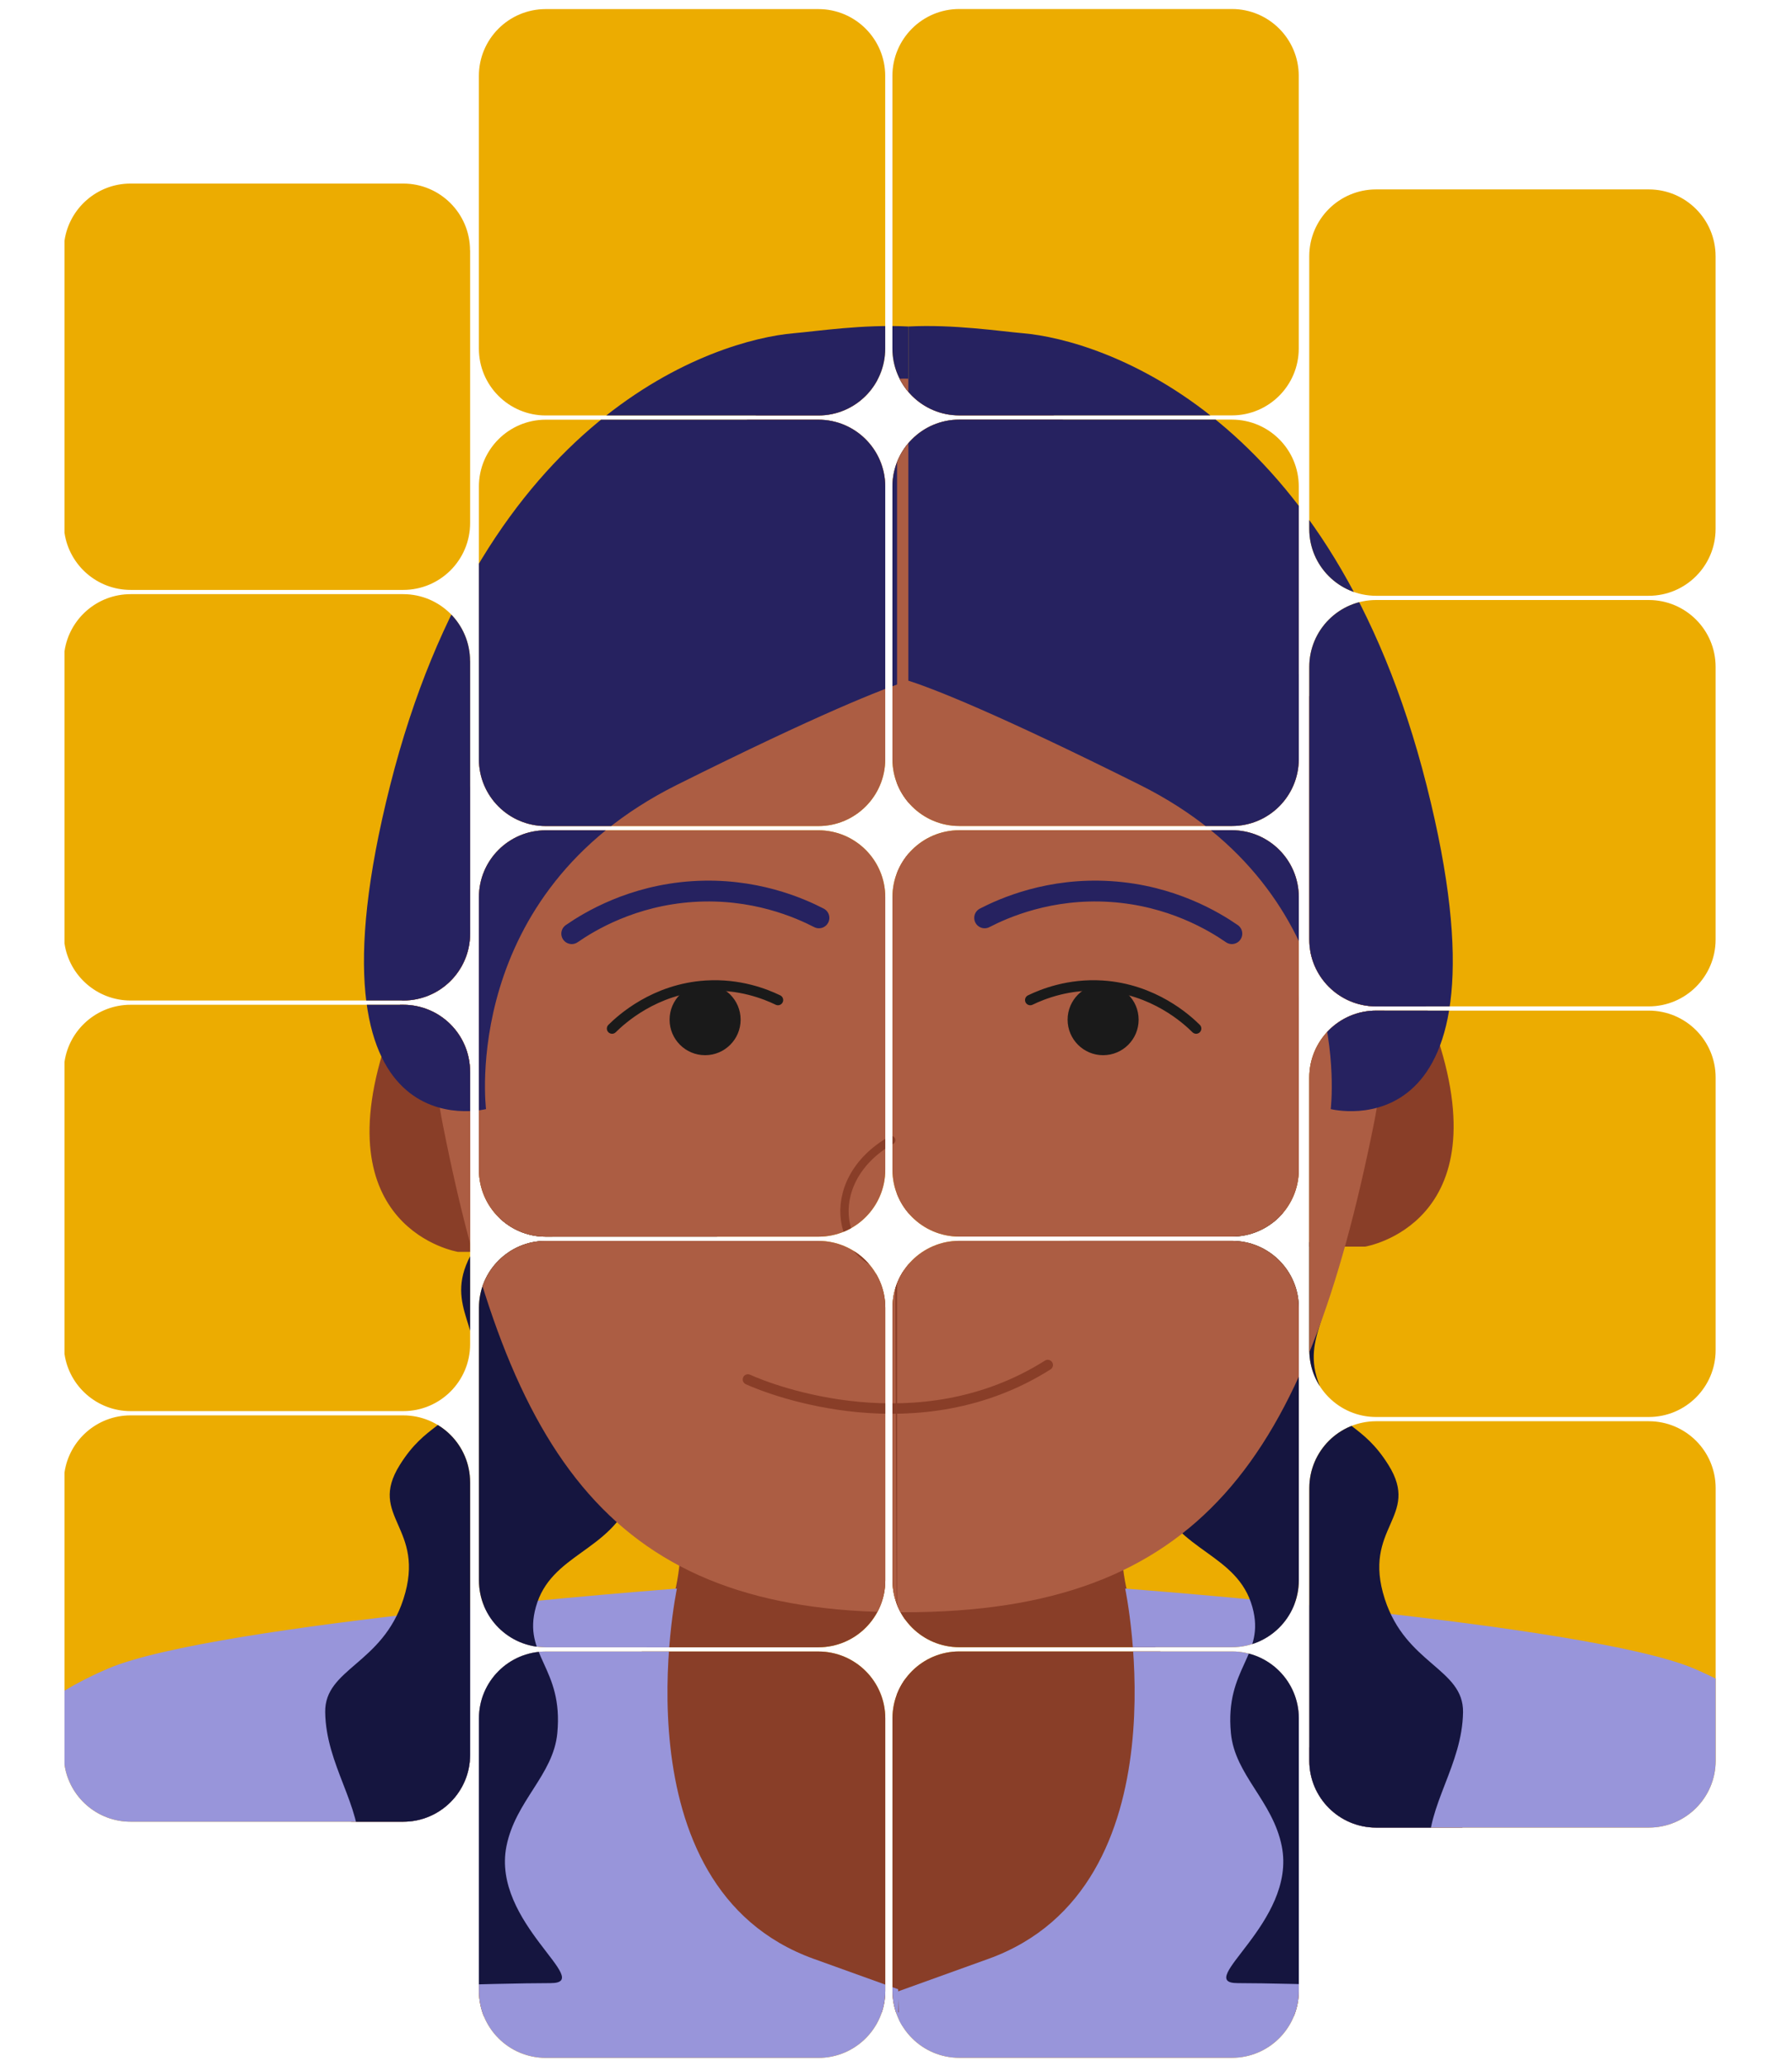 <?xml version="1.0" encoding="UTF-8"?>
<svg id="Layer_2" data-name="Layer 2" xmlns="http://www.w3.org/2000/svg" xmlns:xlink="http://www.w3.org/1999/xlink" viewBox="0 0 725.54 836.54">
  <defs>
    <style>
      .cls-1 {
        clip-path: url(#clippath);
      }

      .cls-2, .cls-3, .cls-4, .cls-5, .cls-6 {
        fill: none;
      }

      .cls-2, .cls-7, .cls-8, .cls-9, .cls-10, .cls-11, .cls-12, .cls-13 {
        stroke-width: 0px;
      }

      .cls-3 {
        stroke-width: 3.37px;
      }

      .cls-3, .cls-4, .cls-5, .cls-6 {
        stroke-linecap: round;
        stroke-linejoin: round;
      }

      .cls-3, .cls-5 {
        stroke: #893e28;
      }

      .cls-4 {
        stroke: #1a1a1a;
      }

      .cls-4, .cls-5 {
        stroke-width: 4.22px;
      }

      .cls-6 {
        stroke: #262260;
        stroke-width: 8.43px;
      }

      .cls-7 {
        fill: #262260;
      }

      .cls-8 {
        fill: #893e28;
      }

      .cls-9 {
        fill: #1a1a1a;
      }

      .cls-10 {
        fill: #15153f;
      }

      .cls-11 {
        fill: #ac5d43;
      }

      .cls-12 {
        fill: #9895da;
      }

      .cls-13 {
        fill: #ecac01;
      }
    </style>
    <clipPath id="clippath">
      <path id="Tiles" class="cls-2" d="m525.86,806.02c0,14.95-12.12,27.07-27.07,27.07h-110.38c-14.95,0-27.07-12.12-27.07-27.07v-110.38c0-14.95,12.12-27.07,27.07-27.07h110.38c14.95,0,27.07,12.12,27.07,27.07v110.38Zm-167.43-110.35c0-14.95-12.12-27.07-27.07-27.07h-110.38c-14.95,0-27.07,12.12-27.07,27.07v110.38c0,14.95,12.12,27.07,27.07,27.07h110.38c14.95,0,27.07-12.12,27.07-27.07v-110.38Zm336.2-93.23c0-14.95-12.12-27.07-27.07-27.07h-110.38c-14.95,0-27.07,12.12-27.07,27.07v110.38c0,14.95,12.12,27.07,27.07,27.07h110.38c14.95,0,27.07-12.12,27.07-27.07v-110.38Zm-168.77-73.03c0-14.95-12.12-27.07-27.07-27.07h-110.38c-14.95,0-27.07,12.12-27.07,27.07v110.38c0,14.95,12.12,27.07,27.07,27.07h110.38c14.95,0,27.07-12.12,27.07-27.07v-110.38Zm-167.43.03c0-14.95-12.12-27.07-27.07-27.07h-110.38c-14.95,0-27.07,12.12-27.07,27.07v110.38c0,14.95,12.12,27.07,27.07,27.07h110.38c14.95,0,27.07-12.12,27.07-27.07v-110.38Zm-168.1,70.63c0-14.95-12.12-27.07-27.07-27.07H52.89c-13.61,0-24.87,10.05-26.78,23.13v118.25c1.91,13.08,13.17,23.13,26.78,23.13h110.38c14.95,0,27.07-12.12,27.07-27.07v-110.38Zm504.29-163.86c0-14.95-12.12-27.07-27.07-27.07h-110.38c-14.95,0-27.07,12.12-27.07,27.07v110.38c0,14.95,12.12,27.07,27.07,27.07h110.38c14.95,0,27.07-12.12,27.07-27.07v-110.38Zm-168.77-73.03c0-14.95-12.12-27.07-27.07-27.07h-110.38c-14.95,0-27.07,12.12-27.07,27.07v110.38c0,14.95,12.12,27.07,27.07,27.07h110.38c14.95,0,27.07-12.12,27.07-27.07v-110.38Zm-167.43.03c0-14.95-12.12-27.07-27.07-27.07h-110.38c-14.95,0-27.07,12.12-27.07,27.07v110.38c0,14.95,12.12,27.07,27.07,27.07h110.38c14.95,0,27.07-12.12,27.07-27.07v-110.38Zm-168.1,70.63c0-14.95-12.12-27.07-27.07-27.07H52.89c-13.61,0-24.87,10.05-26.78,23.13v118.25c1.91,13.08,13.17,23.13,26.78,23.13h110.38c14.95,0,27.07-12.12,27.07-27.07v-110.38Zm504.29-163.86c0-14.95-12.12-27.07-27.07-27.07h-110.38c-14.95,0-27.07,12.12-27.07,27.07v110.38c0,14.95,12.12,27.07,27.07,27.07h110.38c14.95,0,27.07-12.12,27.07-27.07v-110.38Zm-168.77-73.03c0-14.95-12.12-27.07-27.07-27.07h-110.38c-14.95,0-27.07,12.12-27.07,27.07v110.38c0,14.95,12.12,27.07,27.07,27.07h110.38c14.95,0,27.07-12.12,27.07-27.07v-110.38Zm-167.43.03c0-14.95-12.12-27.07-27.07-27.07h-110.38c-14.95,0-27.07,12.12-27.07,27.07v110.38c0,14.95,12.12,27.07,27.07,27.07h110.38c14.95,0,27.07-12.12,27.07-27.07v-110.38Zm-168.1,70.63c0-14.95-12.12-27.07-27.07-27.07H52.89c-13.61,0-24.87,10.05-26.78,23.13v118.25c1.91,13.08,13.17,23.13,26.78,23.13h110.38c14.95,0,27.07-12.12,27.07-27.07v-110.38Zm504.29-163.86c0-14.95-12.12-27.07-27.07-27.07h-110.38c-14.95,0-27.07,12.12-27.07,27.07v110.38c0,14.95,12.12,27.07,27.07,27.07h110.38c14.95,0,27.07-12.12,27.07-27.07v-110.38Zm-168.77-73.03c0-14.95-12.12-27.07-27.07-27.07h-110.38c-14.95,0-27.07,12.12-27.07,27.07v110.38c0,14.95,12.12,27.07,27.07,27.07h110.38c14.95,0,27.07-12.12,27.07-27.07V30.72Zm-167.43.03c0-14.95-12.12-27.07-27.07-27.07h-110.38c-14.95,0-27.07,12.12-27.07,27.07v110.38c0,14.95,12.12,27.07,27.07,27.07h110.38c14.95,0,27.07-12.12,27.07-27.07V30.74Zm-168.1,70.63c0-14.95-12.12-27.07-27.07-27.07H52.89c-13.61,0-24.87,10.05-26.78,23.13v118.25c1.91,13.08,13.17,23.13,26.78,23.13h110.38c14.95,0,27.07-12.12,27.07-27.07v-110.38Z"/>
    </clipPath>
  </defs>
  <g id="Layer_27" data-name="Layer 27">
    <g id="J">
      <g class="cls-1">
        <g>
          <rect class="cls-13" width="725.54" height="836.54"/>
          <path class="cls-8" d="m262.71,526.67s26.96,97.78,4.12,134.26c-14.8,23.64-134.82,82.83-217.45,121.56v35.25l316.58-3.08,1.22-300.39-104.47,12.4Z"/>
          <path class="cls-12" d="m329.48,793.03c-80.98-29.16-55.41-149.91-55.41-149.91,0,0-187.28,14.05-230.31,32.38-12.84,5.47-23.63,12.06-32.67,19.4v141.62h353.8l1.22-30.3-36.63-13.19Z"/>
          <path class="cls-10" d="m252.49,473.81c-27.18-2.86-56.21,19.12-63.77,38.33-7.85,19.94,10.64,28.75,0,51.11-7.11,14.95-16.28,12.92-26.85,29.82-13.26,21.2,10.88,25.18,1.46,54.31-8.54,26.42-31.92,28.09-31.67,45.79.31,21.37,14.67,37.77,13.79,56.44-1,21.03-44.2,55.37-28.61,55.37,26.22,0,83.43-2.13,106.08-2.13,18.25,0-23.96-24.56-17.88-55.37,3.64-18.42,18.98-28.87,20.6-45.79,2.57-26.74-14.18-31.35-8.68-51.11,6.02-21.63,30.21-22.29,38.89-44.72,9.44-24.4-16.07-34.23-1.94-52.18,10.9-13.84,25.19-14.94,35.5-28.75,12.65-16.95-7.69-48.04-36.92-51.11Z"/>
          <path class="cls-8" d="m185.47,506.82s-55.75-9.02-28.21-87.81c27.54-78.79,53.56-27.12,53.56-27.12l13.54,114.93h-38.89Z"/>
          <path class="cls-11" d="m368.16,153.33c-.92-.01-1.83-.04-2.76-.04-117.36,0-211.85,171.66-186.09,302.11,26.7,135.23,68.73,197.31,186.09,197.31.93,0,1.84-.03,2.76-.05V153.33Z"/>
          <path class="cls-7" d="m367.78,132.18c-18.34-.94-36.91,1.91-46.41,2.73-31.61,2.73-125.29,32.27-163.41,183.05-38.12,150.78,38.82,131.04,38.82,131.04,0,0-10.89-87.25,77.26-131.24,58.02-28.95,83.26-38.83,93.74-42.2v-143.37Z"/>
          <path class="cls-8" d="m671.69,778.46c-82.12-38.69-194.58-94.69-208.88-117.53-22.84-36.48,4.12-134.26,4.12-134.26l-104.47-12.4,1.22,300.39,308.01,2.99v-39.2Z"/>
          <path class="cls-12" d="m707.33,686.81c-6.42-4.13-13.55-7.93-21.46-11.3-43.03-18.33-230.31-32.38-230.31-32.38,0,0,25.57,120.75-55.41,149.91l-36.63,13.19,1.22,30.3h342.59v-149.72Z"/>
          <path class="cls-10" d="m471.52,473.81c27.18-2.86,56.21,19.12,63.77,38.33,7.85,19.94-10.64,28.75,0,51.11,7.11,14.95,16.28,12.92,26.85,29.82,13.26,21.2-10.88,25.18-1.46,54.31,8.54,26.42,31.92,28.09,31.67,45.79-.31,21.37-14.67,37.77-13.79,56.44,1,21.03,44.2,55.37,28.61,55.37-26.22,0-83.43-2.13-106.08-2.13-18.25,0,23.96-24.56,17.88-55.37-3.64-18.42-18.98-28.87-20.6-45.79-2.57-26.74,14.18-31.35,8.68-51.11-6.02-21.63-30.21-22.29-38.89-44.72-9.44-24.4,16.07-34.23,1.94-52.18-10.9-13.84-25.19-14.94-35.5-28.75-12.65-16.95,7.69-48.04,36.92-51.11Z"/>
          <path class="cls-8" d="m552.69,504.69s55.75-9.02,28.21-87.81c-27.54-78.79-53.56-27.12-53.56-27.12l-13.54,114.93h38.89Z"/>
          <path class="cls-11" d="m363.2,153.33c.94-.01,1.87-.04,2.82-.04,119.91,0,216.46,171.66,190.14,302.11-27.28,135.23-70.23,197.31-190.14,197.31-.95,0-1.88-.03-2.82-.05V153.33Z"/>
          <path class="cls-7" d="m367.78,132.18c18.34-.94,36.91,1.91,46.41,2.73,31.61,2.73,125.29,32.27,163.41,183.05,38.12,150.78-38.82,131.04-38.82,131.04,0,0,10.89-87.25-77.26-131.24-58.02-28.95-83.26-38.83-93.74-42.2v-143.37Z"/>
          <path class="cls-4" d="m314.98,404.86c-5.16-2.49-15.61-6.64-29.09-5.81-20.93,1.3-34.4,13.71-38.08,17.35"/>
          <circle class="cls-9" cx="285.48" cy="412.81" r="14.38"/>
          <path class="cls-4" d="m417.12,404.86c5.16-2.49,15.61-6.64,29.09-5.81,20.93,1.3,34.4,13.71,38.08,17.35"/>
          <circle class="cls-9" cx="446.63" cy="412.81" r="14.38"/>
          <path class="cls-5" d="m302.82,558.46c9.97,4.58,69.22,27.16,121.39-5.85"/>
          <path class="cls-3" d="m360.86,461.57c-29.82,17.04-21.3,52.18,3.73,51.71"/>
          <path class="cls-6" d="m398.66,371.59c7.75-4,26.34-12.28,51.11-10.65,24.56,1.61,41.81,12.09,48.98,17.04"/>
          <path class="cls-6" d="m331.57,371.59c-7.75-4-26.34-12.28-51.11-10.65-24.56,1.61-41.81,12.09-48.98,17.04"/>
        </g>
      </g>
    </g>
  </g>
</svg>